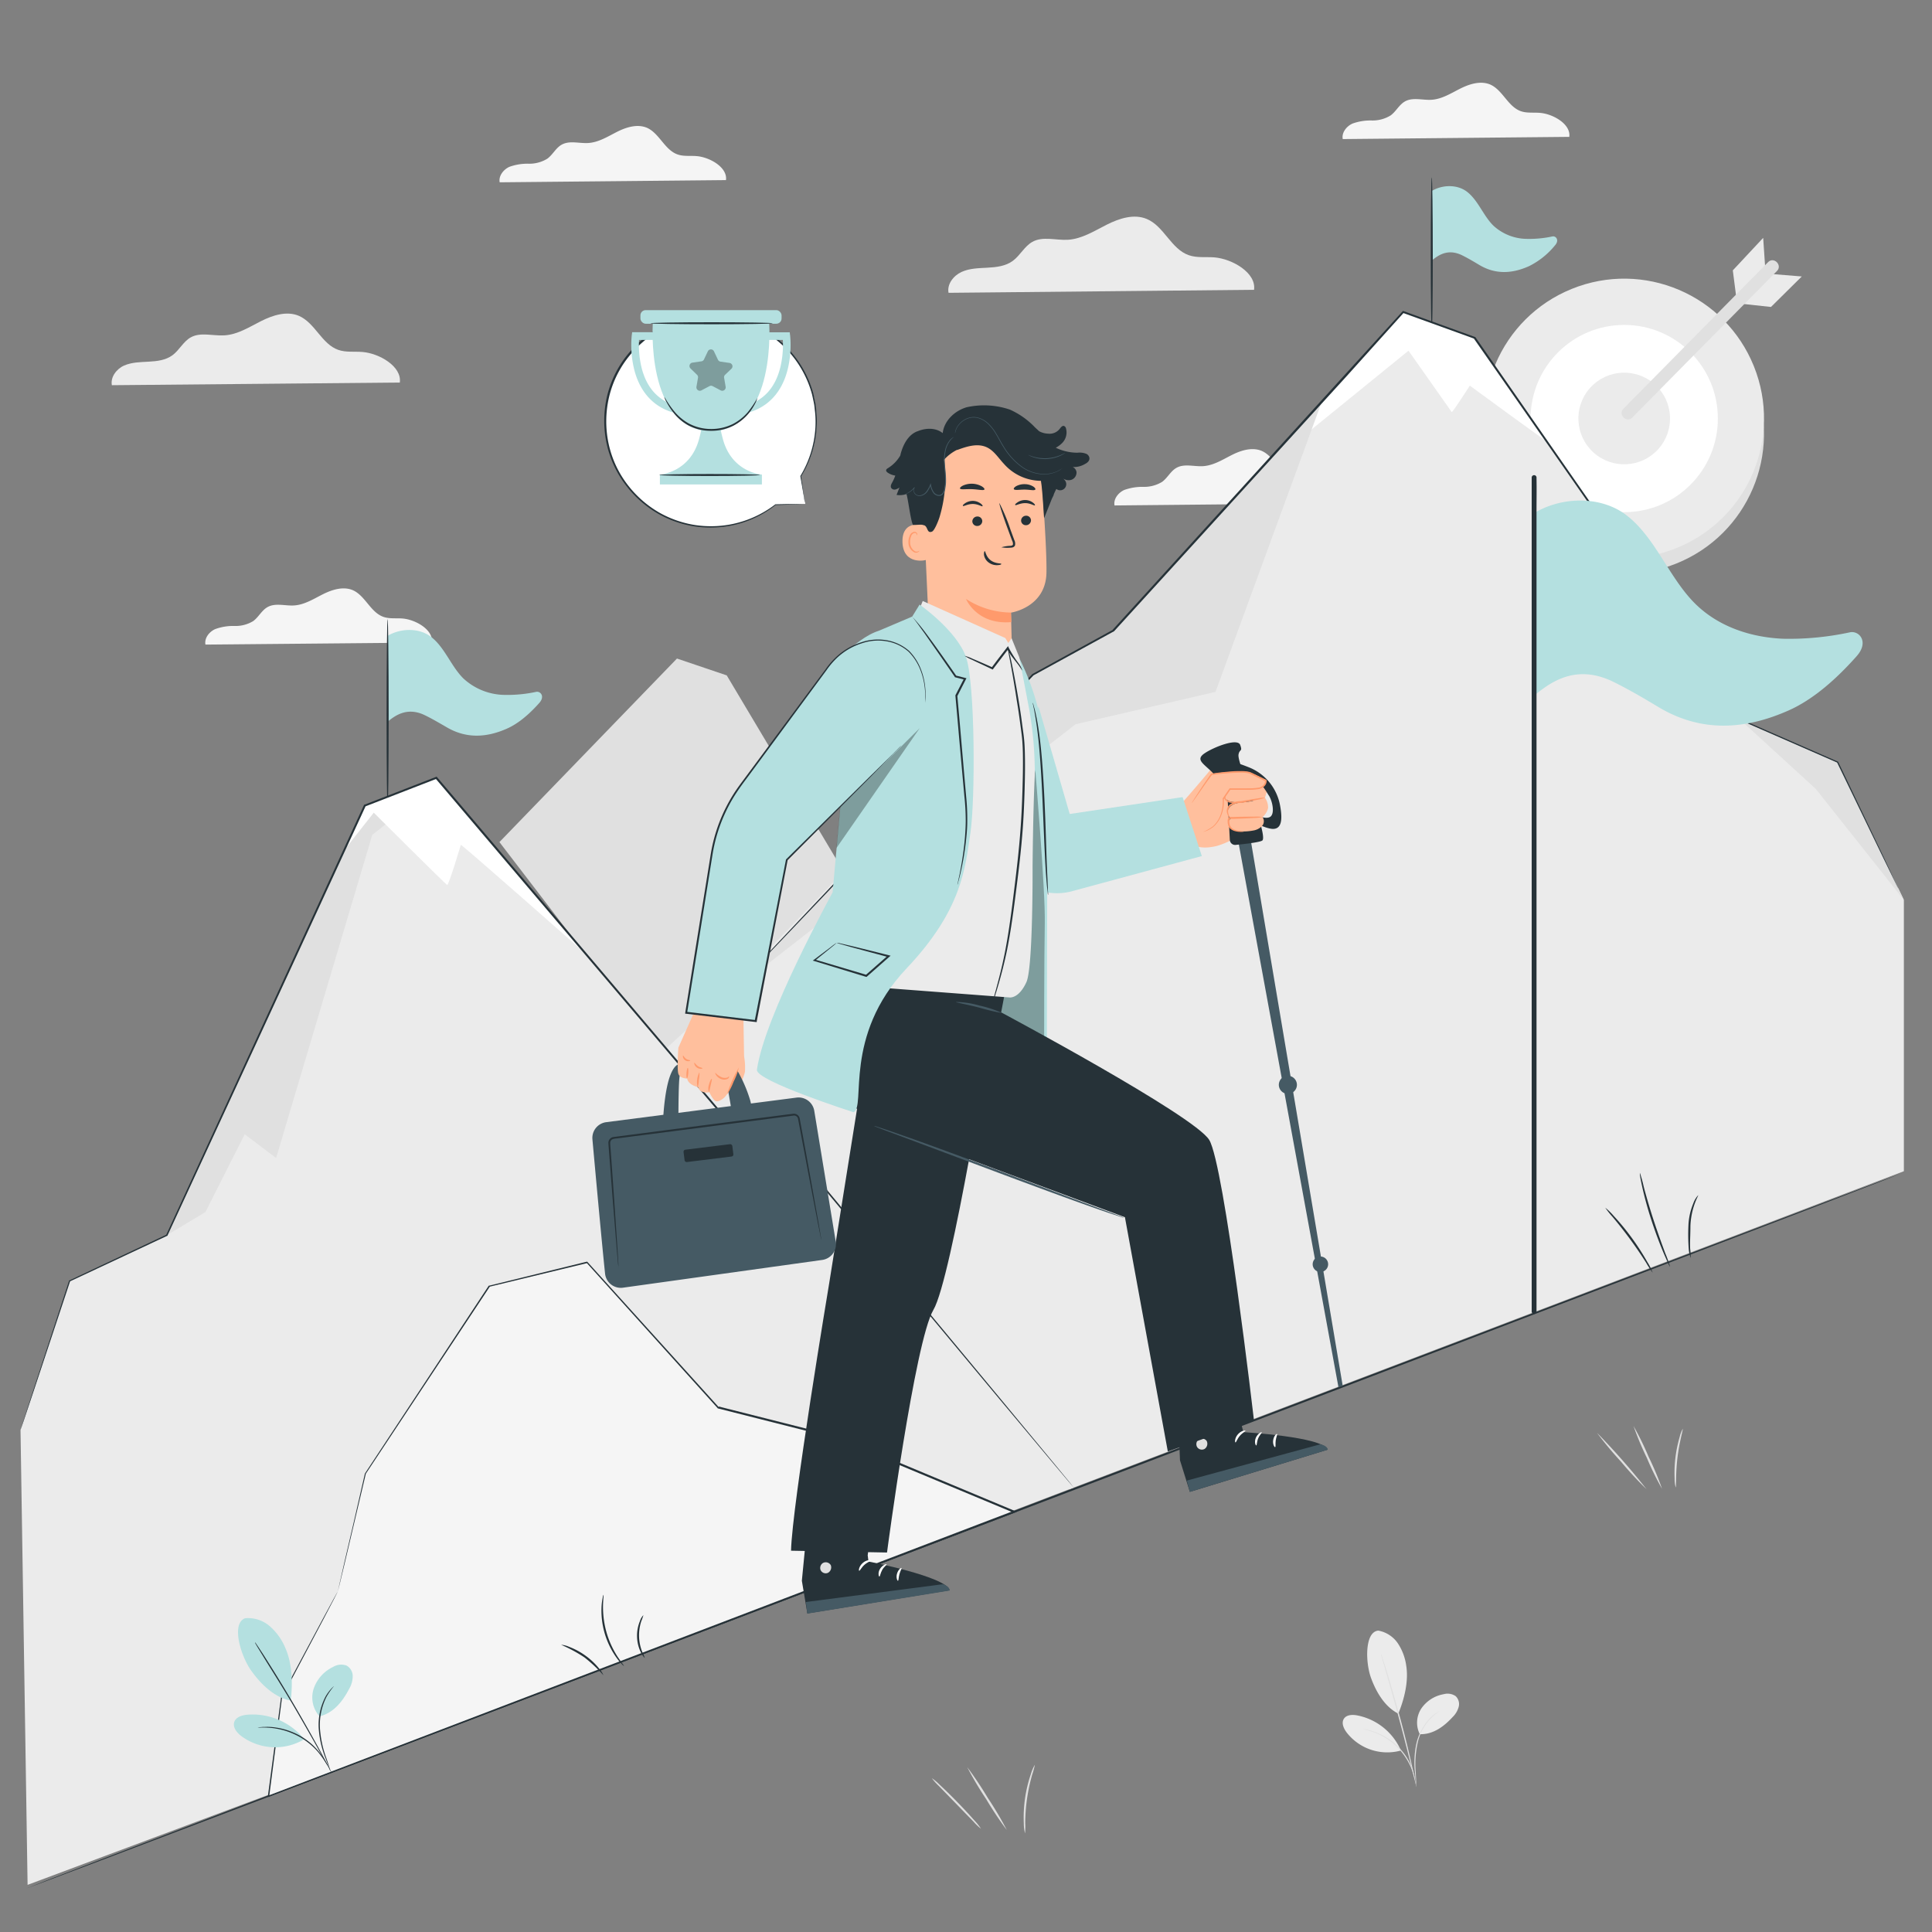 
<svg xmlns="http://www.w3.org/2000/svg" viewBox="0 0 500 500"><rect x="0" y="0" width="500" height="500" fill="#808080" stroke="none"/><g id="freepik--background-complete--inject-19"><path d="M356.7,422a7.8,7.8,0,0,1,5.1,3.35,13.85,13.85,0,0,1,2.15,5.85c.61,4-.53,8.53-2.06,12.28-4.05-2-6.16-6.74-7.07-9.23-1.45-3.94-1.68-11.93,1.88-12.25" style="fill:#ebebeb"></path><path d="M367.44,448.81a6.67,6.67,0,0,1,.41-6.67,8.85,8.85,0,0,1,5.76-3.68,3.72,3.72,0,0,1,3.1.49,2.82,2.82,0,0,1,.8,2.77,5.73,5.73,0,0,1-1.51,2.59c-2.35,2.55-5.09,4.59-8.56,4.5" style="fill:#ebebeb"></path><path d="M366.49,461.87a4.16,4.16,0,0,1-.1-.83c-.05-.59-.12-1.35-.2-2.27a23.64,23.64,0,0,1,.36-7.5,14.23,14.23,0,0,1,3.51-6.6,9.53,9.53,0,0,1,1.78-1.44,5.16,5.16,0,0,1,.54-.31c.12-.06.19-.09.2-.08a13.19,13.19,0,0,0-5.75,8.5,25.28,25.28,0,0,0-.43,7.42c.05,1,.09,1.73.1,2.27A5,5,0,0,1,366.49,461.87Z" style="fill:#e0e0e0"></path><path d="M357.41,428a1.61,1.61,0,0,1,.13.34l.34,1c.28.86.67,2.1,1.15,3.65.94,3.08,2.19,7.36,3.47,12.12s2.32,9.1,3,12.25c.36,1.57.64,2.85.83,3.73.08.42.15.76.2,1a1.89,1.89,0,0,1,.05.36,2.93,2.93,0,0,1-.11-.35c-.06-.26-.15-.59-.25-1-.23-.91-.54-2.17-.92-3.71-.77-3.13-1.85-7.45-3.13-12.21s-2.49-9-3.38-12.14l-1.06-3.68c-.12-.41-.21-.74-.28-1A1.9,1.9,0,0,1,357.41,428Z" style="fill:#e0e0e0"></path><path d="M362.42,452.72a15.58,15.58,0,0,0-11.2-8.78c-1.23-.23-2.75-.18-3.43.88s-.08,2.46.67,3.48a13.3,13.3,0,0,0,14,4.76" style="fill:#ebebeb"></path><path d="M352.76,447.48a3.7,3.7,0,0,1,.77.12,7.21,7.21,0,0,1,.9.2c.34.1.75.19,1.17.35s.9.32,1.38.55a14.55,14.55,0,0,1,1.51.78,17,17,0,0,1,3.12,2.34,16.44,16.44,0,0,1,2.46,3,13.93,13.93,0,0,1,.82,1.49,11.53,11.53,0,0,1,.58,1.36,11.2,11.2,0,0,1,.38,1.17,5.84,5.84,0,0,1,.21.89,3.65,3.65,0,0,1,.12.78c-.06,0-.24-1.1-.9-2.76a11,11,0,0,0-.61-1.33,13.76,13.76,0,0,0-.83-1.46,17.46,17.46,0,0,0-2.43-3,18.8,18.8,0,0,0-3.05-2.32c-.52-.29-1-.57-1.49-.79s-.93-.4-1.34-.57C353.85,447.72,352.74,447.54,352.76,447.48Z" style="fill:#e0e0e0"></path><path d="M426.11,385.39a91.35,91.35,0,0,1-6.6-7.12,94.08,94.08,0,0,1-6.21-7.46,182.13,182.13,0,0,1,12.81,14.58Z" style="fill:#e0e0e0"></path><path d="M430.14,385.31a74.19,74.19,0,0,1-3.93-8,76.51,76.51,0,0,1-3.45-8.25,76.16,76.16,0,0,1,3.92,8A77.35,77.35,0,0,1,430.14,385.31Z" style="fill:#e0e0e0"></path><path d="M435.49,369.8c.16,0-.88,3.32-1.37,7.51s-.29,7.61-.45,7.62a7.83,7.83,0,0,1-.28-2.24,32.59,32.59,0,0,1,.21-5.45,33.33,33.33,0,0,1,1.09-5.33A8,8,0,0,1,435.49,369.8Z" style="fill:#e0e0e0"></path><path d="M253.88,473.28a13.76,13.76,0,0,1-1.94-1.85c-1.28-1.31-2.81-2.88-4.49-4.62l-4.5-4.62a15.41,15.41,0,0,1-1.79-2,13,13,0,0,1,2.05,1.73c1.21,1.12,2.85,2.71,4.61,4.52s3.3,3.49,4.39,4.73A13.81,13.81,0,0,1,253.88,473.28Z" style="fill:#e0e0e0"></path><path d="M260.56,473.61a91.51,91.51,0,0,1-5.34-8,89.38,89.38,0,0,1-4.91-8.28,91.63,91.63,0,0,1,5.35,8A88.31,88.31,0,0,1,260.56,473.61Z" style="fill:#e0e0e0"></path><path d="M267.83,456.71a19.46,19.46,0,0,1-.7,2.56,46.42,46.42,0,0,0-1.8,12.56,18.43,18.43,0,0,1-.05,2.65,10.56,10.56,0,0,1-.32-2.65,34.66,34.66,0,0,1,1.82-12.67A10.09,10.09,0,0,1,267.83,456.71Z" style="fill:#e0e0e0"></path><circle cx="420.35" cy="112.31" r="36.17" transform="translate(-11.48 165.54) rotate(-21.99)" style="fill:#e0e0e0"></circle><circle cx="420.35" cy="108.32" r="36.17" transform="translate(-9.98 165.25) rotate(-21.99)" style="fill:#ebebeb"></circle><circle cx="420.35" cy="108.32" r="24.23" style="fill:#fff"></circle><circle cx="420.35" cy="108.32" r="11.86" transform="translate(59.08 348.96) rotate(-48.12)" style="fill:#ebebeb"></circle><polygon points="449.44 77.69 448.45 69.97 456.31 61.56 456.87 69.89 449.44 77.69" style="fill:#ebebeb"></polygon><polygon points="466.3 71.55 458.33 70.9 450.34 78.58 458.33 79.44 466.3 71.55" style="fill:#ebebeb"></polygon><path d="M457.59,67.83,444.91,80.68l-20.13,20.4c-1.55,1.56-3.09,3.13-4.63,4.69s.82,3.78,2.29,2.29L435.13,95.2l20.13-20.39q2.31-2.36,4.63-4.69c1.46-1.49-.83-3.78-2.3-2.29Z" style="fill:#e0e0e0"></path><path d="M324.55,75c.6-4.39-5.6-8-10.26-8.39-2.23-.17-4.54.17-6.64-.57-4.57-1.59-6.39-7.48-10.84-9.36-3.33-1.41-7.16-.16-10.39,1.47s-6.42,3.67-10,3.9c-3.14.2-6.55-1-9.29.57-2,1.14-3.12,3.49-5,4.88s-4.25,1.65-6.54,1.78-4.65.14-6.74,1.1-3.8,3.15-3.37,5.4Z" style="fill:#ebebeb"></path><path d="M103.47,99c.57-4.15-5.27-7.55-9.67-7.91-2.09-.17-4.27.15-6.25-.54-4.3-1.5-6-7-10.22-8.82-3.13-1.32-6.74-.15-9.78,1.38s-6,3.46-9.45,3.68c-3,.19-6.16-.91-8.75.53-1.92,1.08-2.93,3.3-4.71,4.61s-4,1.55-6.16,1.67-4.38.14-6.35,1-3.58,3-3.18,5.09Z" style="fill:#ebebeb"></path><path d="M187.88,46.61c.45-3.26-4.15-5.93-7.6-6.21-1.65-.14-3.36.12-4.92-.43-3.38-1.18-4.73-5.54-8-6.93-2.46-1-5.3-.12-7.69,1.09s-4.75,2.71-7.42,2.88c-2.33.15-4.85-.71-6.88.43-1.52.84-2.31,2.59-3.71,3.62a8.84,8.84,0,0,1-4.84,1.31,13.72,13.72,0,0,0-5,.81c-1.54.71-2.82,2.34-2.5,4Z" style="fill:#f5f5f5"></path><path d="M111.76,166.28c.45-3.25-4.15-5.93-7.6-6.21-1.65-.13-3.36.12-4.92-.42-3.38-1.18-4.73-5.55-8-6.94-2.46-1-5.3-.11-7.69,1.09s-4.76,2.72-7.43,2.89c-2.32.15-4.84-.72-6.87.42-1.52.84-2.31,2.59-3.71,3.62A8.76,8.76,0,0,1,60.67,162a13.52,13.52,0,0,0-5,.82c-1.54.7-2.82,2.34-2.5,4Z" style="fill:#f5f5f5"></path><path d="M406.13,35.42c.45-3.26-4.15-5.94-7.6-6.21-1.65-.14-3.36.11-4.92-.43-3.38-1.18-4.73-5.54-8-6.93-2.46-1-5.3-.12-7.69,1.08s-4.75,2.72-7.42,2.89c-2.33.15-4.85-.71-6.88.42-1.52.85-2.31,2.59-3.71,3.62A8.85,8.85,0,0,1,355,31.18a13.72,13.72,0,0,0-5,.81c-1.54.71-2.82,2.34-2.5,4Z" style="fill:#f5f5f5"></path><path d="M347,130.24c.45-3.26-4.15-5.93-7.6-6.21-1.65-.13-3.36.12-4.92-.43-3.38-1.17-4.73-5.54-8-6.93-2.47-1-5.31-.12-7.7,1.09s-4.75,2.71-7.42,2.88c-2.33.15-4.85-.71-6.88.43-1.51.84-2.31,2.59-3.7,3.62a8.89,8.89,0,0,1-4.84,1.31,13.78,13.78,0,0,0-5,.81c-1.54.71-2.82,2.34-2.5,4Z" style="fill:#f5f5f5"></path><polygon points="129.25 217.93 175.2 170.43 188.08 174.79 233.13 250.39 259.78 264.02 282.58 330.31 212.6 326.69 129.25 217.93" style="fill:#e0e0e0"></polygon></g><g id="freepik--Floor--inject-19"><path d="M491.89,303.76c.05.13-108.49,41.65-242.4,92.71S6.93,488.84,6.87,488.7,115.34,447.06,249.3,396,491.84,303.62,491.89,303.76Z" style="fill:#263238"></path></g><g id="freepik--Moutains--inject-19"><path d="M401.76,61.19a28.16,28.16,0,0,1-6.59.63,12.94,12.94,0,0,1-8.71-3.45c-2.58-2.56-3.91-6.48-6.74-8.7-2.53-2-6.45-1.9-9.18-.25v18c1.38-1.08,3.94-3.27,7.85-1.35,1.54.76,2.93,1.59,4.42,2.48,4.18,2.51,8.48,2.31,12.88.34a20.23,20.23,0,0,0,6.7-5.34C403.67,62.15,402.66,61,401.76,61.19Z" style="fill:#B4E0E0"></path><path d="M370.54,45.87c.14,0,.26,9,.26,20.05s-.12,20-.26,20-.26-9-.26-20S370.39,45.87,370.54,45.87Z" style="fill:#263238"></path><polygon points="475.65 197.4 450.49 186.39 381.67 87.53 363.2 80.85 288.16 163.2 267.32 174.6 189.03 256.04 168.82 274.65 276.79 385.39 492.72 303.11 492.72 232.91 475.65 197.4" style="fill:#ebebeb"></polygon><path d="M381.67,87.53,363.2,80.85l-38.55,42.3,39.87-32.39,11.19,15.89c.4-.13,4.68-6.85,4.68-6.85s20,14.68,19.76,14.28S381.67,87.53,381.67,87.53Z" style="fill:#fff"></path><polygon points="189.38 256.7 278.36 187.43 314.57 179.06 342.06 104.04 288.16 163.2 267.32 174.6 189.38 256.7" style="fill:#e0e0e0"></polygon><polygon points="450.49 186.39 469.93 204.17 492.72 232.91 475.65 197.4 450.49 186.39" style="fill:#e0e0e0"></polygon><path d="M189.38,256.7l.35-.39,1.06-1.14,4.16-4.43L210.76,234l56.4-59.55,0,0,0,0L288,163l-.06,0,60.08-66q7.56-8.31,14.95-16.41l.11-.13.17.06,18.47,6.69.07,0,.05.06,68.76,98.91-.08-.06,25.14,11,.05,0,0,.05,11.61,24.28c1.32,2.8,2.34,4.95,3,6.41.33.72.59,1.27.77,1.64l.25.57s-.11-.18-.29-.55l-.8-1.63-3.11-6.38-11.72-24.22.07.07-25.17-11-.05,0,0,0c-18-25.89-42-60.19-68.88-98.81l.12.09-18.47-6.68.28-.07L348.44,97.43l-60.11,65.93,0,0,0,0L267.43,174.8l.06-.05L211,234.17l-15.9,16.66-4.21,4.38-1.08,1.12Z" style="fill:#263238"></path><path d="M138.77,179.05a35.37,35.37,0,0,1-8.13.79,16,16,0,0,1-10.72-4.26c-3.18-3.15-4.81-8-8.3-10.71-3.12-2.46-7.94-2.33-11.31-.31v22.21c1.71-1.34,4.86-4,9.67-1.66,1.9.93,3.62,1.95,5.45,3,5.14,3.09,10.44,2.84,15.85.42,2-.9,4.81-2.7,8.26-6.58C141.11,180.23,139.88,178.84,138.77,179.05Z" style="fill:#B4E0E0"></path><path d="M100.31,160.19c.15,0,.27,11.05.27,24.69s-.12,24.68-.27,24.68-.26-11.05-.26-24.68S100.17,160.19,100.31,160.19Z" style="fill:#263238"></path><polygon points="208.77 301.92 187.94 289.68 112.89 201.3 94.42 208.47 43.17 319.68 18.02 331.49 5.31 370.05 7.14 487.8 77.55 461.48 277.91 384.96 208.77 301.92" style="fill:#ebebeb"></polygon><polygon points="43.17 319.68 53.17 313.67 63.33 293.55 71.46 299.69 96.35 216.05 113.82 202.26 112.89 201.3 94.42 208.47 43.17 319.68" style="fill:#e0e0e0"></polygon><path d="M94.42,208.47l18.47-7.17,38.55,45.4s-31.77-28.06-32.18-28.06c0,0-3.13,10.52-3.53,10.38s-19-18.7-19-18.7l-7.55,9.57Z" style="fill:#fff"></path><path d="M277.91,385s-.45-.5-1.29-1.49l-3.71-4.41c-3.25-3.87-8-9.55-14.06-16.79L208.6,302.06l.06.05-20.84-12.22,0,0,0,0c-18.94-22.28-40.34-47.48-62.92-74.06L112.7,201.46l.29.08-18.48,7.17.14-.14C74.74,251.73,57,290.26,43.34,319.76l0,.06-.06,0L18.08,331.63l.08-.09-9.43,28.4c-1.1,3.28-1.95,5.81-2.52,7.53l-.66,1.93c-.15.44-.24.65-.24.65s.06-.22.2-.66.35-1.09.62-1.95l2.45-7.55c2.16-6.61,5.31-16.25,9.3-28.44l0-.06.05,0,25.14-11.85-.08.09L94.19,208.36l0-.09.1,0,18.47-7.18L113,201l.12.14,12.15,14.3,62.87,74.1-.06,0,20.83,12.25,0,0,0,0,50.11,60.33L273,379l3.66,4.44Z" style="fill:#263238"></path></g><g id="freepik--Rock--inject-19"><polygon points="87.44 411.87 94.57 381.32 126.63 332.82 151.97 326.62 185.92 364.24 216.15 371.88 262.47 391.21 69.53 464.81 72.9 439.2 87.44 411.87" style="fill:#f5f5f5"></polygon><path d="M87.44,411.86s-.31.62-.93,1.82L83.73,419,73,439.26v0c-.94,7.27-2.06,15.89-3.33,25.61l-.22-.17,185.58-70.9,7.32-2.79v.48l-46.32-19.33h0l-30.22-7.66h-.07l0-.06-33.93-37.63.21.06L126.68,333l.12-.08L94.68,381.39v0l-5.36,22.71c-.62,2.56-1.08,4.51-1.4,5.83s-.49,2-.49,2,.13-.67.43-2,.75-3.28,1.33-5.86c1.2-5.16,3-12.8,5.25-22.72v0l32-48.54,0-.06.08,0,25.33-6.22.12,0,.09.09,34,37.6L186,364l30.23,7.64h0L262.57,391l.6.25-.61.24-7.33,2.79L69.59,465l-.26.1,0-.27c1.29-9.72,2.44-18.34,3.41-25.6v-.05l10.82-20.23c1.25-2.3,2.2-4.06,2.84-5.26S87.44,411.86,87.44,411.86Z" style="fill:#263238"></path></g><g id="freepik--Plants--inject-19"><path d="M415.44,312.55a16.13,16.13,0,0,1,2.2,2.14,63.21,63.21,0,0,1,4.7,5.72,65.29,65.29,0,0,1,4,6.21,14.37,14.37,0,0,1,1.37,2.75,22.75,22.75,0,0,1-1.68-2.56c-1-1.59-2.45-3.77-4.15-6.09s-3.34-4.35-4.55-5.79A22.28,22.28,0,0,1,415.44,312.55Z" style="fill:#263238"></path><path d="M424.4,303.52a35.28,35.28,0,0,1,1,3.61c.59,2.24,1.46,5.31,2.56,8.67s2.2,6.36,3,8.52a32.27,32.27,0,0,1,1.27,3.54,3.4,3.4,0,0,1-.49-.89c-.28-.58-.66-1.44-1.12-2.51-.91-2.14-2.07-5.13-3.18-8.5s-1.92-6.48-2.42-8.74c-.25-1.14-.44-2.06-.54-2.7A3.57,3.57,0,0,1,424.4,303.52Z" style="fill:#263238"></path><path d="M439.5,309.31c.07,0-.42.84-.93,2.25a19.34,19.34,0,0,0-1.09,5.7c0,2.29-.16,4.4-.07,5.88a20.1,20.1,0,0,1,.15,2.44,8.19,8.19,0,0,1-.52-2.41,50.37,50.37,0,0,1-.08-5.93,16.66,16.66,0,0,1,1.27-5.82A6,6,0,0,1,439.5,309.31Z" style="fill:#263238"></path><path d="M156.17,433.56a38.08,38.08,0,0,0-4.95-4.65,38.67,38.67,0,0,0-6-3.24,5.81,5.81,0,0,1,2,.5,18.2,18.2,0,0,1,4.31,2.32,17.94,17.94,0,0,1,3.55,3.36A6,6,0,0,1,156.17,433.56Z" style="fill:#263238"></path><path d="M156.18,412.74c.09,0-.09,1.11-.12,2.89a24.22,24.22,0,0,0,.91,6.85,23.68,23.68,0,0,0,2.87,6.29c1,1.49,1.7,2.33,1.63,2.39a2.76,2.76,0,0,1-.58-.53,14.37,14.37,0,0,1-1.36-1.65,21,21,0,0,1-3.84-13.37,16,16,0,0,1,.28-2.12A2.32,2.32,0,0,1,156.18,412.74Z" style="fill:#263238"></path><path d="M166.51,418a13.29,13.29,0,0,1-.56,1.6,11.84,11.84,0,0,0-.56,4,11.59,11.59,0,0,0,.82,3.91,11.06,11.06,0,0,1,.66,1.56c-.05,0-.51-.45-1-1.41a9.74,9.74,0,0,1-1-4,9.84,9.84,0,0,1,.74-4.11A3.75,3.75,0,0,1,166.51,418Z" style="fill:#263238"></path><path d="M63.42,418.8a8.6,8.6,0,0,1,6.41,2.07,15.17,15.17,0,0,1,4,5.59c1.83,4.07,1.94,9.21,1.41,13.65-4.88-.91-8.52-5.36-10.22-7.74-2.69-3.76-5.27-12.19-1.59-13.57" style="fill:#B4E0E0"></path><path d="M82.7,444.2A7.32,7.32,0,0,1,81.19,437a9.69,9.69,0,0,1,5-5.59,4.07,4.07,0,0,1,3.43-.39,3.1,3.1,0,0,1,1.66,2.71,6.35,6.35,0,0,1-.84,3.2c-1.75,3.39-4.07,6.36-7.78,7.28" style="fill:#B4E0E0"></path><path d="M85.5,458.35a5.78,5.78,0,0,1-.35-.85l-.86-2.35a25.51,25.51,0,0,1-1.82-8.07,15.74,15.74,0,0,1,1.8-8.05,11.1,11.1,0,0,1,1.47-2c.19-.22.37-.37.48-.48s.18-.16.19-.15a17,17,0,0,0-1.94,2.79,16.31,16.31,0,0,0-1.68,7.93,27.75,27.75,0,0,0,1.71,8c.34,1,.6,1.82.77,2.39A5,5,0,0,1,85.5,458.35Z" style="fill:#263238"></path><path d="M66,425a3,3,0,0,1,.24.32c.16.25.38.56.64.95.55.83,1.33,2,2.29,3.54,1.91,3,4.49,7.18,7.23,11.87s5.14,9,6.82,12.12c.85,1.56,1.52,2.84,2,3.72l.51,1a1.68,1.68,0,0,1,.16.37,1.74,1.74,0,0,1-.21-.33l-.57-1c-.51-.9-1.2-2.15-2.06-3.67-1.73-3.11-4.15-7.38-6.89-12.07S70.79,433,68.93,430l-2.2-3.59c-.24-.4-.43-.73-.59-1A1.55,1.55,0,0,1,66,425Z" style="fill:#263238"></path><path d="M78.51,449.82A17.15,17.15,0,0,0,64,443.77c-1.38.12-3,.61-3.39,1.94s.64,2.64,1.73,3.5a14.68,14.68,0,0,0,16.24,1" style="fill:#B4E0E0"></path><path d="M66.71,447.08a4.09,4.09,0,0,1,.85-.1,7.54,7.54,0,0,1,1-.05,12.72,12.72,0,0,1,1.34,0,14.73,14.73,0,0,1,1.63.18,15.9,15.9,0,0,1,1.84.38,18.72,18.72,0,0,1,4,1.57,18.33,18.33,0,0,1,3.5,2.5,18.74,18.74,0,0,1,2.33,2.62c.31.4.52.8.74,1.13a8.49,8.49,0,0,1,.49.89,4,4,0,0,1,.35.79c-.06,0-.58-1.09-1.77-2.67a15,15,0,0,0-1-1.24,16.12,16.12,0,0,0-1.31-1.3,18.82,18.82,0,0,0-3.45-2.43,19.38,19.38,0,0,0-3.92-1.58c-.63-.16-1.23-.31-1.81-.4a14.23,14.23,0,0,0-1.59-.21C67.94,447,66.71,447.15,66.71,447.08Z" style="fill:#263238"></path></g><g id="freepik--Flag--inject-19"><path d="M478.82,163.63a74.71,74.71,0,0,1-17.28,1.68c-8.24-.34-16.66-3-22.8-9.05-6.77-6.7-10.25-17-17.66-22.8-6.64-5.22-16.9-5-24.05-.66V180c3.62-2.83,10.33-8.56,20.55-3.52,4.05,2,7.7,4.15,11.6,6.49,10.93,6.57,22.2,6,33.72.89,4.3-1.91,10.22-5.73,17.56-14C483.8,166.15,481.18,163.18,478.82,163.63Z" style="fill:#B4E0E0"></path><path d="M397.65,339.5V132.23c0-2.78.06-5.57,0-8.36v-.35a.63.63,0,0,0-1.25,0V330.14c0,2.95,0,5.91,0,8.86v.5a.63.63,0,0,0,1.25,0Z" style="fill:#263238"></path></g><g id="freepik--speech-bubble--inject-19"><path d="M208.42,130.42l-1.13-7.09a27.39,27.39,0,1,0-6.55,7.3h0Z" style="fill:#fff"></path><path d="M208.42,130.42l-.48,0-1.46.07-5.75.23a.1.1,0,0,1-.11-.1.14.14,0,0,1,0-.07h0l.15.14a27.1,27.1,0,0,1-12.06,5.42,28.2,28.2,0,0,1-8.74.15,27.61,27.61,0,0,1-9.41-3.18,28.23,28.23,0,0,1-8.32-7.16,27.13,27.13,0,0,1-5.15-10.7,28.21,28.21,0,0,1,0-12.63,27,27,0,0,1,6.1-11.74,28.34,28.34,0,0,1,5.07-4.55c.95-.6,1.9-1.21,2.88-1.73l1.51-.71.75-.35.78-.28a28.08,28.08,0,0,1,12.65-1.61,27,27,0,0,1,11.34,3.89,28.11,28.11,0,0,1,8.12,7.52,27.68,27.68,0,0,1,4.25,9c.16.77.32,1.53.47,2.28s.18,1.49.27,2.22a25.16,25.16,0,0,1,.06,4.24,27.24,27.24,0,0,1-4,12.54l0-.07c.34,2.29.6,4.07.78,5.3.08.58.15,1,.19,1.36s.06.45.06.45,0-.17-.1-.48-.14-.79-.24-1.38c-.21-1.21-.51-3-.9-5.22a.19.19,0,0,1,0-.07,27.29,27.29,0,0,0,3.89-12.45,24.68,24.68,0,0,0-.09-4.19c-.09-.71-.13-1.45-.28-2.19s-.31-1.48-.48-2.24A27.12,27.12,0,0,0,198,85.93a26.36,26.36,0,0,0-11.14-3.79,27.48,27.48,0,0,0-12.42,1.59l-.76.27-.74.35-1.48.7c-1,.51-1.89,1.11-2.83,1.7a28.34,28.34,0,0,0-5,4.46,26.56,26.56,0,0,0-6,11.52,27.73,27.73,0,0,0-.06,12.39,26.61,26.61,0,0,0,5,10.53,27.78,27.78,0,0,0,8.16,7.07,27.44,27.44,0,0,0,9.26,3.18,27.88,27.88,0,0,0,8.63-.1,27.39,27.39,0,0,0,12-5.25.11.11,0,0,1,.15,0,.1.1,0,0,1,0,.13v0l-.08-.17,5.68-.11,1.49,0Z" style="fill:#263238"></path><path d="M199,83H169c-.1.26-2.1,28.14,15,28.67C201.12,111.13,199.12,83.25,199,83Z" style="fill:#B4E0E0"></path><rect x="165.74" y="80.26" width="36.53" height="3.52" rx="1.36" style="fill:#B4E0E0"></rect><path d="M174.63,106.87c-5.41-1.42-9.06-5.36-10.54-11.41a26.55,26.55,0,0,1-.6-8.62l.11-.86h7.69v2h-5.91a25.25,25.25,0,0,0,.64,7.1c1.32,5.34,4.39,8.68,9.11,9.92Z" style="fill:#B4E0E0"></path><path d="M193.34,106.87l-.5-1.9c4.75-1.24,7.82-4.6,9.13-10a25.21,25.21,0,0,0,.63-7h-5.91V86h7.69l.11.86a26.39,26.39,0,0,1-.61,8.62C202.41,101.51,198.76,105.45,193.34,106.87Z" style="fill:#B4E0E0"></path><path d="M187,113.31a29.17,29.17,0,0,1-1-6h-4a29.17,29.17,0,0,1-1,6c-2.23,9-10.22,9.51-10.22,9.51v2.55h26.4v-2.55S189.23,122.33,187,113.31Z" style="fill:#B4E0E0"></path><path d="M200,83.66c0,.14-7.1.26-15.84.26s-15.84-.12-15.84-.26,7.09-.26,15.84-.26S200,83.52,200,83.66Z" style="fill:#263238"></path><path d="M196,103a5.82,5.82,0,0,1-.43,1.15,14.62,14.62,0,0,1-1.81,2.83,12.81,12.81,0,0,1-3.89,3.14,12.58,12.58,0,0,1-5.95,1.37A12.26,12.26,0,0,1,178,110a12.73,12.73,0,0,1-3.76-3.28,17.63,17.63,0,0,1-1.82-2.82,4.75,4.75,0,0,1-.49-1.12c.09-.06.82,1.55,2.59,3.71a13.31,13.31,0,0,0,3.71,3.09,12.11,12.11,0,0,0,5.69,1.44,12.49,12.49,0,0,0,5.73-1.28,13,13,0,0,0,3.82-3A24.48,24.48,0,0,0,196,103Z" style="fill:#263238"></path><path d="M184.81,91l1,2.11a.88.88,0,0,0,.67.48l2.33.34a.88.88,0,0,1,.49,1.5L187.65,97a.86.86,0,0,0-.25.78l.4,2.32a.89.89,0,0,1-1.29.93l-2.08-1.1a.91.91,0,0,0-.82,0l-2.08,1.1a.89.89,0,0,1-1.29-.93l.4-2.32a.86.86,0,0,0-.25-.78l-1.69-1.65a.88.88,0,0,1,.49-1.5l2.33-.34a.88.88,0,0,0,.67-.48l1-2.11A.88.88,0,0,1,184.81,91Z" style="opacity:0.3"></path><path d="M196.71,122.93c0,.14-5.85.26-13.06.26s-13.06-.12-13.06-.26,5.84-.26,13.06-.26S196.71,122.78,196.71,122.93Z" style="fill:#263238"></path></g><g id="freepik--Character--inject-19"><path d="M321.89,215.25c.32,0,4-.37,4.76-1.41a2.58,2.58,0,0,0,.08-2.4,4.19,4.19,0,0,0,1.45-2.33,4.46,4.46,0,0,0-.81-2.66l.36-1.19a2.43,2.43,0,0,0-.32-2.52,4.49,4.49,0,0,1-1.65-2.16c-.36-1.3-4.42-1.84-6.39-2.23s-4.61-.95-6.63,1.5c-2.71,3.29-7.29,8.48-7.29,8.48l3.86,10.54s1.73,1,5.58.07A19.7,19.7,0,0,0,321.89,215.25Z" style="fill:#ffbf9d"></path><polygon points="319.63 213.19 346.39 359.01 347.49 358.64 322.56 210.73 319.63 213.19" style="fill:#455a64"></polygon><path d="M317.75,207.52s-1.94-5.6-4.17-7.79-4.23-3.16-1.81-4.79,8.51-4,9.19-2.16-.17,1-.43,2.49,2.54,7.95,3.35,10.6,3.88,11,2.77,11.68c-.79.47-4.72.9-6.87,1.11a1.37,1.37,0,0,1-1.5-1.29Z" style="fill:#263238"></path><path d="M331.29,208.51a13.13,13.13,0,0,0-7.88-9.85c-5-2-4.32-1.21-4.32-1.21l-.56,2.11c6.43-.28,9,5.08,9.78,6.22,1,1.43,1.7,4.86.38,5.64s-4.26-.76-4.26-.76l-1.67,1.24s4.62,2.63,6.71,2.62S332,212.33,331.29,208.51Z" style="fill:#263238"></path><path d="M335.64,280.67a2.34,2.34,0,1,1-2.42-2.26A2.35,2.35,0,0,1,335.64,280.67Z" style="fill:#455a64"></path><path d="M343.72,327.19a2,2,0,1,1-2.1-2A2,2,0,0,1,343.72,327.19Z" style="fill:#455a64"></path><path d="M326.29,206.66a17.63,17.63,0,0,1-4.05.93c-.64.07-1.28.1-1.92.23a3.9,3.9,0,0,0-1.76.75,2.24,2.24,0,0,0-.88,1.65,1.57,1.57,0,0,0,1,1.51,1.46,1.46,0,0,0-.72,1.71,2.26,2.26,0,0,0,1.37,1.4,5.55,5.55,0,0,0,2,.33,13.52,13.52,0,0,0,3-.23,4,4,0,0,0,2.28-1.17,1.85,1.85,0,0,0,.08-2.37,2.78,2.78,0,0,0,1-1.76" style="fill:#ffbf9d"></path><path d="M318.05,207.32a1.92,1.92,0,0,1-1.15-1.87c.11-.9,1-1.49,1.85-1.82a19,19,0,0,1,6.39-.91l1.05.63a5,5,0,0,1,.5,1.35,1.62,1.62,0,0,1-.33,1.35,2.47,2.47,0,0,1-1.22.6,18.86,18.86,0,0,1-4.12.91A7.21,7.21,0,0,1,318.05,207.32Z" style="fill:#ffbf9d"></path><path d="M326.73,211.44a11,11,0,0,0-2.19-.09c-1.35,0-3.22,0-5.28.09l-.77,0-.23,0a.56.56,0,0,0-.26.15,1,1,0,0,0-.24.42,3.36,3.36,0,0,0,.08,1.5,1.91,1.91,0,0,0,.78,1.13,3.14,3.14,0,0,0,1.06.47,5.6,5.6,0,0,0,1.62.18c.39,0,.6-.05.59-.08s-.85,0-2.11-.41a2,2,0,0,1-1.52-1.39,2.75,2.75,0,0,1-.06-1.27.38.38,0,0,1,.11-.22c.07-.05,0,0,.2,0l.77,0c2.06-.06,3.92-.15,5.27-.23A10.28,10.28,0,0,0,326.73,211.44Z" style="fill:#ff9a6c"></path><path d="M327.37,206.45a7.69,7.69,0,0,0-1.83.17c-1.12.16-2.68.42-4.4.72H321a5,5,0,0,0-2.51.72,2.15,2.15,0,0,0-1,1.9,2.64,2.64,0,0,0,.49,1.36c.2.27.35.39.37.37s-.07-.18-.21-.46a2.77,2.77,0,0,1-.32-1.27,1.83,1.83,0,0,1,.9-1.55,4.8,4.8,0,0,1,2.29-.61h.22c1.71-.31,3.26-.62,4.37-.86A7.48,7.48,0,0,0,327.37,206.45Z" style="fill:#ff9a6c"></path><path d="M327.41,202.74a14.85,14.85,0,0,0-2.57,1l.07,0c-1.47,0-3.46,0-5.64,0l-1.4,0h-.11l-.06.07a4.39,4.39,0,0,0-.8,1.29,2.16,2.16,0,0,0-.07,1.44,1.58,1.58,0,0,0,.89,1,3.36,3.36,0,0,0,1,.24,6,6,0,0,0,1.49-.06c.34-.06.53-.12.52-.15s-.77.07-2-.09c-.57-.08-1.39-.28-1.59-1a2.58,2.58,0,0,1,.82-2.28l-.16.07,1.41,0c2.18,0,4.16-.06,5.64-.12H325A15.2,15.2,0,0,0,327.41,202.74Z" style="fill:#ff9a6c"></path><path d="M308.49,207.81s4.94-7.39,5.18-7.51,8.15-1.14,10-.34,4,1.94,4,1.94.27,2-2.88,2.18-6.42.07-6.42.07l-1.72,2.52s.7,6.74-5.27,8.64" style="fill:#ffbf9d"></path><path d="M311.35,215.31a7.05,7.05,0,0,0,.75-.24,4.52,4.52,0,0,0,.86-.4A6.92,6.92,0,0,0,314,214a7.35,7.35,0,0,0,2-2.82,10.19,10.19,0,0,0,.72-4.48l0,.12,1.74-2.51-.16.09c1.52,0,3.13,0,4.82,0a18.15,18.15,0,0,0,2.6-.18,3.24,3.24,0,0,0,1.28-.56,2,2,0,0,0,.78-1.23,1.73,1.73,0,0,0,0-.51v-.11l-.11,0-2.19-1.06-1.07-.52a7.29,7.29,0,0,0-1.09-.47,9.72,9.72,0,0,0-2.31-.2c-.75,0-1.47,0-2.18.07-1.42.1-2.75.24-4,.4l-.93.14-.23,0-.14,0-.13.12c-.11.14-.19.24-.28.37l-.95,1.38c-1.2,1.76-2.14,3.21-2.79,4.21l-.73,1.16a2.42,2.42,0,0,0-.23.42,2.39,2.39,0,0,0,.3-.37l.8-1.12,2.89-4.13,1-1.36.26-.33v0h0s0,0,0-.08c.05.1.05.07.05.07h.06l.21,0,.91-.13c1.24-.15,2.58-.27,4-.35.71,0,1.43-.07,2.16-.07a9.92,9.92,0,0,1,2.19.2,7.71,7.71,0,0,1,1,.46l1.06.52,2.17,1.05-.11-.16a1.25,1.25,0,0,1,0,.37,2,2,0,0,1-1.74,1.45,17.38,17.38,0,0,1-2.52.18c-1.67,0-3.28,0-4.79,0h-.11l-.06.08c-.59.88-1.17,1.72-1.71,2.53l0,.05v.07a10.09,10.09,0,0,1-.64,4.33,7.3,7.3,0,0,1-1.9,2.77A12.44,12.44,0,0,1,311.35,215.31Z" style="fill:#ff9a6c"></path><path d="M306.06,206.29l-29.22,4.37-8.07-27.83L259,224.47l6,4.08a15.24,15.24,0,0,0,12.8,2l33.23-9Z" style="fill:#B4E0E0"></path><path d="M258,166.9l2.8.13,1.58.65a64.92,64.92,0,0,1,8.22,28.66l.47,10.78-.16,67.9-23-3.18L245,252.12Z" style="fill:#B4E0E0"></path><path d="M270.22,270.18s0-22.63.17-31.22-2.46-39.68-2.46-39.68-9.67,63.33-9.33,63.43S270.22,270.18,270.22,270.18Z" style="opacity:0.3"></path><path d="M267.27,181.86a2.56,2.56,0,0,1,.17.48c.1.38.23.84.38,1.4.3,1.24.67,3,1,5.28.68,4.48,1.14,10.73,1.47,17.63s.47,13.14.65,17.66c.1,2.2.18,4,.24,5.35,0,.58.05,1.06.07,1.45a2.45,2.45,0,0,1,0,.51,1.76,1.76,0,0,1-.1-.5c0-.39-.1-.87-.16-1.45-.13-1.26-.27-3.08-.41-5.34-.27-4.52-.49-10.77-.8-17.66s-.73-13.12-1.31-17.6c-.28-2.24-.59-4-.82-5.28l-.3-1.43A1.57,1.57,0,0,1,267.27,181.86Z" style="fill:#263238"></path><path d="M226.16,390l-1.6,12.51.2,1.61s20.2,3.95,21,7.43l-36.82,6-1.42-8.45,2-20.61Z" style="fill:#263238"></path><path d="M213.12,404.42a1.52,1.52,0,0,0-.76,1.88,1.45,1.45,0,0,0,1.86.77,1.6,1.6,0,0,0,.79-2,1.5,1.5,0,0,0-2-.58" style="fill:#e0e0e0"></path><path d="M208.93,417.6l-.38-3L244,410s1.76.45,1.76,1.63Z" style="fill:#455a64"></path><path d="M225.33,403.87c0,.18-.86.41-1.65,1.13s-1.14,1.56-1.32,1.51-.08-1.12.9-2S225.34,403.7,225.33,403.87Z" style="fill:#fff"></path><path d="M229.45,404.84c.07.17-.66.6-1.14,1.46s-.54,1.69-.72,1.71-.46-1,.17-2S229.42,404.67,229.45,404.84Z" style="fill:#fff"></path><path d="M232.4,409.1c-.16.07-.56-.79-.25-1.85s1.07-1.59,1.17-1.45-.33.75-.56,1.62S232.57,409.06,232.4,409.1Z" style="fill:#fff"></path><path d="M321.28,356.46l.1,12.61.42,1.57s20.55,1.19,21.8,4.53l-35.67,10.92-2.55-8.17-.82-20.69Z" style="fill:#263238"></path><path d="M310.3,372.47a1.53,1.53,0,0,0-.5,2,1.46,1.46,0,0,0,1.95.51,1.61,1.61,0,0,0,.52-2.09,1.52,1.52,0,0,0-2.09-.3" style="fill:#e0e0e0"></path><path d="M307.93,386.09l-.78-2.92,34.49-9.37s1.8.2,2,1.37Z" style="fill:#455a64"></path><path d="M322.33,370.28c0,.18-.8.52-1.49,1.34s-.92,1.7-1.1,1.68-.23-1.11.62-2.09S322.31,370.11,322.33,370.28Z" style="fill:#fff"></path><path d="M326.54,370.68c.09.16-.57.69-.94,1.6s-.3,1.75-.47,1.8-.59-.91-.11-2S326.49,370.52,326.54,370.68Z" style="fill:#fff"></path><path d="M330,374.51c-.15.08-.66-.71-.5-1.8s.85-1.72,1-1.6-.23.79-.35,1.69S330.2,374.44,330,374.51Z" style="fill:#fff"></path><path d="M240.6,166.91l-1.72-37.6c-.74-9.34,4.09-17.55,13.45-18h.86a16.75,16.75,0,0,1,16.58,15.53c.59,8.1,1.14,17.05,1.05,21.4-.18,9-9.18,10.31-9.18,10.31s.13,5.47.22,8.1l2.32,6.09-7.45-1.55Z" style="fill:#ffbf9d"></path><path d="M261.64,158.53A21.71,21.71,0,0,1,250,155s2.77,6.78,11.74,6Z" style="fill:#ff9a6c"></path><path d="M266.82,134.64a1.28,1.28,0,0,1-1.25,1.28,1.22,1.22,0,0,1-1.31-1.16,1.28,1.28,0,0,1,1.25-1.29A1.23,1.23,0,0,1,266.82,134.64Z" style="fill:#263238"></path><path d="M267.83,130.78c-.16.16-1.13-.57-2.51-.57s-2.4.67-2.55.5.09-.37.54-.69a3.48,3.48,0,0,1,2-.61,3.33,3.33,0,0,1,2,.66C267.77,130.4,267.91,130.7,267.83,130.78Z" style="fill:#263238"></path><path d="M254.21,134.84a1.28,1.28,0,0,1-1.25,1.28,1.23,1.23,0,0,1-1.32-1.16,1.29,1.29,0,0,1,1.25-1.29A1.23,1.23,0,0,1,254.21,134.84Z" style="fill:#263238"></path><path d="M254.28,131c-.16.17-1.12-.56-2.5-.57s-2.4.68-2.55.51.09-.38.53-.7a3.58,3.58,0,0,1,2-.61,3.43,3.43,0,0,1,2,.66C254.22,130.61,254.36,130.92,254.28,131Z" style="fill:#263238"></path><path d="M259.16,141.64a9.36,9.36,0,0,1,2.24-.38c.36,0,.69-.1.75-.35a1.78,1.78,0,0,0-.22-1l-1-2.7c-1.42-3.83-2.44-7-2.28-7a47,47,0,0,1,2.85,6.84l1,2.71a2.08,2.08,0,0,1,.18,1.39.9.9,0,0,1-.59.51,2.26,2.26,0,0,1-.6.08A8.91,8.91,0,0,1,259.16,141.64Z" style="fill:#263238"></path><path d="M254.77,126.67c-.2.35-1.53,0-3.16-.07s-3,.19-3.16-.17c-.07-.18.21-.49.78-.77a5.45,5.45,0,0,1,4.81.18C254.6,126.17,254.85,126.51,254.77,126.67Z" style="fill:#263238"></path><path d="M267.92,126.71c-.28.32-1.41,0-2.76,0s-2.5.23-2.76-.1c-.12-.16.06-.47.56-.78a4.51,4.51,0,0,1,2.24-.53,4.27,4.27,0,0,1,2.21.62C267.89,126.24,268.05,126.56,267.92,126.71Z" style="fill:#263238"></path><path d="M239.56,136c-.15-.06-6.16-1.87-6,4.28s6.29,4.73,6.29,4.55S239.56,136,239.56,136Z" style="fill:#ffbf9d"></path><path d="M237.91,142.52s-.11.07-.29.16a1,1,0,0,1-.8,0,2.68,2.68,0,0,1-1.28-2.35,3.62,3.62,0,0,1,.26-1.54,1.21,1.21,0,0,1,.79-.84.53.53,0,0,1,.64.28c.08.17.05.29.08.3s.13-.11.07-.36a.65.65,0,0,0-.25-.38.79.79,0,0,0-.59-.14,1.5,1.5,0,0,0-1.1,1,3.68,3.68,0,0,0-.33,1.72,2.78,2.78,0,0,0,1.63,2.62,1.14,1.14,0,0,0,1-.19C237.9,142.66,237.93,142.53,237.91,142.52Z" style="fill:#ff9a6c"></path><path d="M254.85,142.64c.21,0,.27,1.39,1.52,2.35s2.74.74,2.76.94-.33.29-1,.33a3.52,3.52,0,0,1-2.3-.71,3,3,0,0,1-1.18-2C254.61,143,254.76,142.64,254.85,142.64Z" style="fill:#263238"></path><path d="M281.9,118.32a1.45,1.45,0,0,0-.7-.84,4.54,4.54,0,0,0-2.31-.32,12.92,12.92,0,0,1-5.66-1.29,6.39,6.39,0,0,0,1.63-1.19,3.89,3.89,0,0,0,1-3.87.84.84,0,0,0-.5-.57c-.4-.12-.74.28-1,.6a3.32,3.32,0,0,1-3.1,1.39,5.21,5.21,0,0,1-2.35-.64.6.6,0,0,1-.08-.08l-1-.93h0a20.47,20.47,0,0,0-6.46-4.57,20.81,20.81,0,0,0-11.17-.62c-3.11.89-5.86,3.49-6.23,6.7-1.78-1.44-4.42-1.37-6.54-.46l-.05,0c-2.36.91-3.66,3.45-4.31,5.89,0,.14-.06.27-.1.41a9.39,9.39,0,0,1-3.13,3.2c-.23.14-.49.31-.51.57s.21.48.42.63a4.7,4.7,0,0,0,1.95.75,11.13,11.13,0,0,1-.75,1.69c-.26.46-.57,1-.32,1.48a1,1,0,0,0,1.06.44,2.91,2.91,0,0,0,1.09-.53l-.75,1.93a5.65,5.65,0,0,0,2.58-.23c.56,2.26,1,6.45,1.65,8,1.64,0,2-.2,2.86.06,1.07.33.71,2.22,2.08,1.66.7-.29,1.72-3,1.94-3.71a35.08,35.08,0,0,0,1.19-14.9,11.34,11.34,0,0,1,3.43-2.59l-.1.1c2.49-.93,5.31-1.85,7.72-.72,1.87.87,3,2.77,4.42,4.27a12.9,12.9,0,0,0,9.6,4.41c.41,2.7.62,7.14.81,9.67l2.05-5.12v0c.17-.3.3-.6.44-.9l0-.1h0a15.75,15.75,0,0,1,.68-1.45l0,0a1.58,1.58,0,0,0,2.26-2.17,3.47,3.47,0,0,0-.78-.75,2.52,2.52,0,0,0,2.4.56,2,2,0,0,0,1.34-2,1.68,1.68,0,0,0-1-1.32,5.57,5.57,0,0,0,3.19-.78C281.53,119.72,282.13,119.11,281.9,118.32Z" style="fill:#263238"></path><path d="M246.89,113.06a9.25,9.25,0,0,0-.88.85,6.46,6.46,0,0,0-1.32,3,11,11,0,0,0-.18,2.29c0,.83.1,1.71.19,2.65a23.32,23.32,0,0,1,.13,2.94,10.61,10.61,0,0,1-.17,1.57,3.2,3.2,0,0,1-.6,1.52,1.32,1.32,0,0,1-1.26.45,2,2,0,0,1-1.16-.62,4.65,4.65,0,0,1-.91-2.26h.18a7.2,7.2,0,0,1-1,1.91,2.72,2.72,0,0,1-1.73,1,1.73,1.73,0,0,1-.93-.15,1.49,1.49,0,0,1-.64-.6,1.55,1.55,0,0,1-.21-.8,1.14,1.14,0,0,1,.27-.7l.1.08a5.69,5.69,0,0,1-1.9,1.49,5,5,0,0,1-.59.25L234,128a.75.75,0,0,1,.2-.09l.58-.28a6,6,0,0,0,1.83-1.51l.1.08a1.15,1.15,0,0,0,0,1.34,1.32,1.32,0,0,0,.58.54,1.69,1.69,0,0,0,.84.12,2.52,2.52,0,0,0,1.61-1,7.52,7.52,0,0,0,1-1.86l.12-.29.07.31a4.46,4.46,0,0,0,.87,2.16,1.81,1.81,0,0,0,1,.56,1.14,1.14,0,0,0,1.07-.39,3.1,3.1,0,0,0,.56-1.42,11.69,11.69,0,0,0,.16-1.53,23.37,23.37,0,0,0-.12-2.93c-.08-.93-.16-1.82-.16-2.66a11.94,11.94,0,0,1,.2-2.32,6.47,6.47,0,0,1,1.4-3.05A3.64,3.64,0,0,1,246.89,113.06Z" style="fill:#455a64"></path><path d="M274.92,121.2l-.07.06-.23.17a2,2,0,0,1-.37.25,3.35,3.35,0,0,1-.54.3,8,8,0,0,1-3.84.78,10.17,10.17,0,0,1-5.47-1.88,17.67,17.67,0,0,1-4.79-5.28c-.68-1.07-1.23-2.18-1.84-3.19a12.1,12.1,0,0,0-2.08-2.7,6,6,0,0,0-2.62-1.51,4.33,4.33,0,0,0-1.37-.13,4.56,4.56,0,0,0-1.25.27,5.07,5.07,0,0,0-1.85,1.17,5,5,0,0,0-1,1.34,5.84,5.84,0,0,0-.43,1.36v-.1c0-.07,0-.16,0-.27a4.74,4.74,0,0,1,.32-1,5.17,5.17,0,0,1,1-1.39,5.24,5.24,0,0,1,1.88-1.22,4.7,4.7,0,0,1,1.28-.29,4.38,4.38,0,0,1,1.43.12,6.22,6.22,0,0,1,2.72,1.54,12,12,0,0,1,2.11,2.73c.62,1,1.18,2.13,1.85,3.19a17.67,17.67,0,0,0,4.72,5.23,10.08,10.08,0,0,0,5.37,1.89,8.06,8.06,0,0,0,3.79-.7A13.33,13.33,0,0,0,274.92,121.2Z" style="fill:#455a64"></path><path d="M275.65,117.23a1.74,1.74,0,0,1-.32.23,6.87,6.87,0,0,1-.95.51,9.9,9.9,0,0,1-1.5.53,11.85,11.85,0,0,1-1.93.3,11.15,11.15,0,0,1-1.95-.09,9.84,9.84,0,0,1-1.55-.37,6.2,6.2,0,0,1-1-.4c-.23-.11-.35-.18-.34-.2s.52.21,1.38.46a10.28,10.28,0,0,0,1.53.31,11.76,11.76,0,0,0,1.91.08,13.12,13.12,0,0,0,1.9-.28,12.52,12.52,0,0,0,1.49-.48C275.15,117.49,275.63,117.19,275.65,117.23Z" style="fill:#455a64"></path><path d="M222,285.74l-7.41,46.4s-9.62,57.58-9.87,69.18l24.84.47s7.22-54.74,12-62.79,14.95-72.22,14.95-72.22Z" style="fill:#263238"></path><path d="M259.1,262s49.93,26.66,53.84,33,11.6,72.7,11.6,72.7l-22.31,7.94-11.1-60.62-53.77-20s-14.39-5.78-21.13-12.37-4.89-18.73-4.89-18.73l4.65-6,45.39-7.91Z" style="fill:#263238"></path><path d="M226.2,291.39a2.78,2.78,0,0,0,.64.29l1.87.72,6.92,2.58,22.8,8.55c8.91,3.34,17,6.32,22.86,8.4,2.94,1.05,5.32,1.87,7,2.42l1.9.63a3,3,0,0,0,.68.18,4.1,4.1,0,0,0-.64-.28l-1.87-.72-6.92-2.58L258.62,303c-8.91-3.35-17-6.32-22.86-8.41-2.94-1-5.32-1.87-7-2.42l-1.9-.62A4.83,4.83,0,0,0,226.2,291.39Z" style="fill:#455a64"></path><path d="M259.36,262.19a57.1,57.1,0,0,1-6-1.44c-3.29-.84-6-1.3-6-1.44a22.56,22.56,0,0,1,6.12.93A27.52,27.52,0,0,1,259.36,262.19Z" style="fill:#455a64"></path><path d="M263.79,170.09l-2-4.93-.84,1.25-.78-1.29-21.37-9.58L237,160l-7,2.69A13.67,13.67,0,0,0,221.46,173l-2.61,31.49.07,5.1L218.18,227c.67,1.14-8.16,14.31-8.42,19s4.48,8.57,4.48,8.57l47.06,3.57s2.38.35,4.35-4c1.72-3.81,1.58-29.92,1.58-29.92s.11-14,.57-23.56a94.12,94.12,0,0,0-1.46-17.17Z" style="fill:#ebebeb"></path><path d="M236.08,159.57l1.91-3.11s9.58,6.71,12,13.56,2.41,37.1,1.16,45.51c-1.36,9.08-2.15,19.9-16.55,35.11-16.56,17.5-10.4,35.88-13.71,37.2,0,0-25.44-8.15-25-11,2-14.05,19.44-45.51,19.59-45.92l2.55-28.2-.29-33.38h0c4-2.7,6.09-4.92,9.82-6.15Z" style="fill:#B4E0E0"></path><polygon points="238.03 188.43 216.46 219.49 217.42 208.91 238.03 188.43" style="opacity:0.3"></polygon><path d="M247.77,229a6.23,6.23,0,0,1,.15-.76c.11-.55.27-1.26.46-2.16.37-1.88.87-4.61,1.22-8,.17-1.7.31-3.57.33-5.58a58.2,58.2,0,0,0-.35-6.41c-.41-4.52-.85-9.48-1.32-14.69-.34-4-.68-7.77-1-11.33V180l0-.07,2.25-4.35.16.33-2.46-.63-.08,0,0-.06c-3.24-4.73-6-8.65-7.9-11.38-1-1.36-1.73-2.42-2.28-3.13-.27-.36-.49-.62-.63-.8s-.24-.25-.23-.26,1.37,1.35,3.36,4,4.78,6.57,8.05,11.27l-.13-.09,2.46.62.29.07-.14.26-2.23,4.37,0-.14c.32,3.56.66,7.38,1,11.33.45,5.22.88,10.18,1.28,14.71a58,58,0,0,1,.3,6.45c0,2-.2,3.9-.39,5.61a70.86,70.86,0,0,1-1.4,8c-.22.94-.41,1.66-.55,2.14A3.63,3.63,0,0,1,247.77,229Z" style="fill:#263238"></path><path d="M216.51,244s-.13.15-.38.37l-1.13.94-4.12,3.33-.07-.34,13.46,4-.24.05.08-.07,5.69-5,.1.42-9.6-2.59-2.78-.79a5.68,5.68,0,0,1-1-.34,6.18,6.18,0,0,1,1,.18l2.78.65c2.38.57,5.77,1.41,9.74,2.41l.45.12-.35.3-5.67,5-.08.07-.11.1-.13,0-13.43-4.1-.37-.11.31-.23,4.29-3.22A18,18,0,0,1,216.51,244Z" style="fill:#263238"></path><path d="M264.55,173.53c-.06,0-.37-.62-1.1-1.59l-1.34-1.72a11.69,11.69,0,0,1-1.49-2.41l.42.05-2.29,3c-.6.79-1.18,1.54-1.72,2.26l-.13.16-.18-.09c-2.06-1-3.85-1.79-5.1-2.41a10.61,10.61,0,0,1-2-1.07,12.16,12.16,0,0,1,2.1.78c1.29.54,3.1,1.32,5.18,2.25l-.3.07,1.7-2.26,2.32-3,.26-.33.16.38a29,29,0,0,0,2.63,4.15A5.12,5.12,0,0,1,264.55,173.53Z" style="fill:#263238"></path><path d="M260.92,167.89a1,1,0,0,1,.08.23l.18.68c.15.6.36,1.49.61,2.63.49,2.3,1.13,5.64,1.82,9.79.34,2.07.69,4.34,1,6.79.17,1.22.36,2.49.47,3.81s.15,2.68.17,4.07c.05,2.78,0,5.7-.09,8.72s-.21,6.15-.44,9.35c-.45,6.4-1.23,12.46-1.94,18s-1.43,10.46-2.3,14.58-1.82,7.39-2.49,9.64c-.34,1.12-.62,2-.81,2.58l-.23.66a.92.92,0,0,1-.09.23.61.61,0,0,1,0-.24l.18-.68c.17-.64.41-1.51.71-2.61.61-2.26,1.51-5.54,2.32-9.65s1.52-9.06,2.2-14.57,1.45-11.56,1.89-18c.23-3.19.36-6.31.45-9.33s.16-5.93.12-8.7c0-1.38-.06-2.73-.15-4s-.28-2.57-.44-3.79c-.32-2.45-.65-4.72-1-6.8-.63-4.14-1.22-7.49-1.65-9.8-.22-1.11-.39-2-.51-2.65l-.13-.69A.74.74,0,0,1,260.92,167.89Z" style="fill:#263238"></path><path d="M192.56,273.33a16.92,16.92,0,0,1,.24,4c-.21,1.4-2.57,6.35-2.57,6.35s-1.33.09-1-3.22a26.58,26.58,0,0,1,.84-4.74Z" style="fill:#ffbf9d"></path><path d="M171.42,298.8s-.53-20.36,3.86-23.23,10.72-5.21,12.9-2.45a36,36,0,0,1,6,11.74,77,77,0,0,1,1.95,12.1l-5.44.13s-2.44-20-4.47-22.77-9.95.75-10.37,4.44-.24,19.93-.24,19.93Z" style="fill:#455a64"></path><path d="M156.59,329.61c-.87-8.31-2.54-26.67-3.27-34.74a4.11,4.11,0,0,1,3.56-4.45l49.26-6.36a4.12,4.12,0,0,1,4.59,3.41l5.56,33.86a4.12,4.12,0,0,1-3.49,4.74l-51.55,7.18A4.1,4.1,0,0,1,156.59,329.61Z" style="fill:#455a64"></path><path d="M188.43,282.63l4.14-9.14-.19-11.08-12.29-1.47-4.53,10.2s-.39,5.5,0,6.75,2.28,1.24,2.28,1.24c.28,1.71,2.83,2.21,2.83,2.21.57,1.86,2.91,1.33,2.91,1.33s.95,2.1,1.71,2.32a1.58,1.58,0,0,0,1-.16A4.31,4.31,0,0,0,188.43,282.63Z" style="fill:#ffbf9d"></path><path d="M178,276.37c.12,0,.17.61.12,1.35s-.2,1.33-.33,1.32-.17-.62-.12-1.35S177.88,276.36,178,276.37Z" style="fill:#ff9a6c"></path><path d="M181,277.48a6.56,6.56,0,0,1-.14,2,7,7,0,0,1-.31,1.95,5.59,5.59,0,0,1,.45-3.91Z" style="fill:#ff9a6c"></path><path d="M184.2,279.2c.12.05-.09.79-.29,1.71s-.33,1.67-.46,1.67a2.81,2.81,0,0,1,0-1.77C183.68,279.85,184.09,279.15,184.2,279.2Z" style="fill:#ff9a6c"></path><path d="M191.21,276.33a16.92,16.92,0,0,1-1.34,3.58,16.73,16.73,0,0,1-1.74,3.39,31.61,31.61,0,0,1,3.08-7Z" style="fill:#ff9a6c"></path><path d="M178.63,274.44c0,.06-.11.16-.37.19a1.36,1.36,0,0,1-.95-.24,1.35,1.35,0,0,1-.55-.81c-.06-.25,0-.4.05-.41s.27.52.76.86S178.6,274.32,178.63,274.44Z" style="fill:#ff9a6c"></path><path d="M181.8,276.45c0,.06-.14.14-.41.16a1.78,1.78,0,0,1-1-.31,1.67,1.67,0,0,1-.65-.83c-.09-.26-.06-.43,0-.44s.33.52.9.9S181.79,276.33,181.8,276.45Z" style="fill:#ff9a6c"></path><path d="M188.62,278.55c.06,0,.16.36-.28.64a2.11,2.11,0,0,1-1.66.08,2.61,2.61,0,0,1-1.33-1c-.24-.35-.27-.62-.22-.64a5.12,5.12,0,0,0,1.69,1.19,2.37,2.37,0,0,0,1.38.06C188.51,278.8,188.56,278.55,188.62,278.55Z" style="fill:#ff9a6c"></path><path d="M212.58,320.93s0-.09-.08-.28-.1-.5-.18-.86l-.66-3.29c-.56-2.9-1.35-7-2.33-12.13-.49-2.56-1-5.36-1.58-8.37-.29-1.51-.58-3.07-.88-4.67-.08-.4-.15-.81-.23-1.21l-.12-.6a.91.91,0,0,0-.23-.46,1,1,0,0,0-.93-.35l-1.27.17-22.24,2.89-22.24,2.86a3.9,3.9,0,0,0-1.16.23,1.06,1.06,0,0,0-.53.85c0,.77.11,1.64.16,2.44.12,1.63.23,3.21.34,4.74q.32,4.59.59,8.51c.35,5.17.63,9.37.83,12.32.09,1.42.15,2.54.2,3.35l0,.87a1.36,1.36,0,0,1,0,.3,1.4,1.4,0,0,1,0-.3l-.09-.86c-.08-.81-.17-1.93-.3-3.35-.24-2.94-.58-7.14-1-12.31-.21-2.6-.43-5.44-.66-8.5-.12-1.53-.24-3.11-.37-4.73-.05-.83-.14-1.61-.17-2.52a1.54,1.54,0,0,1,.76-1.22,1.71,1.71,0,0,1,.69-.21l.64-.08,22.25-2.9L204,288.4l1.27-.16a1.53,1.53,0,0,1,1.68,1.17l.12.62c.07.41.14.81.22,1.21.29,1.61.58,3.17.85,4.68.55,3,1.06,5.82,1.52,8.39.91,5.1,1.65,9.25,2.17,12.15.24,1.41.43,2.52.56,3.31.06.36.1.64.14.87A1.27,1.27,0,0,1,212.58,320.93Z" style="fill:#263238"></path><rect x="176.98" y="296.82" width="12.72" height="3.22" rx="0.52" transform="translate(-35.09 24.64) rotate(-7.02)" style="fill:#263238"></rect><path d="M233.33,193l-29.79,29.61-8,41.71-18-2.15,6.6-41a41,41,0,0,1,7.53-17.91L214,173a17,17,0,0,1,13.1-7.35,12.12,12.12,0,0,1,8.33,3.18c4.5,4.85,4.12,11.26,4,13.21" style="fill:#B4E0E0"></path><path d="M239.4,182a15.77,15.77,0,0,0,.13-2.44,17.84,17.84,0,0,0-1.4-6.84,14,14,0,0,0-2.81-4.23A11.75,11.75,0,0,0,230,165.8a13.3,13.3,0,0,0-6.9.36,17.06,17.06,0,0,0-6.72,3.89,19.59,19.59,0,0,0-2.74,3.18l-2.6,3.5-5.51,7.43-12.15,16.38c-1.06,1.45-2.18,2.88-3.2,4.43a41.56,41.56,0,0,0-6.21,15.91c-1.24,7.72-2.53,15.71-3.85,23.89-.94,5.89-1.87,11.68-2.78,17.32l0,.27.27,0,18,2.14.24,0,0-.23c3-15.65,5.7-29.81,8-41.72l-.06.11L225.39,201l5.91-6,1.53-1.55c.34-.36.5-.55.5-.55s-.19.16-.54.5L231.22,195l-6,5.87L203.4,222.44l0,0v.07c-2.31,11.9-5,26-8.09,41.69l.28-.2-18-2.16.23.3c.91-5.65,1.84-11.44,2.79-17.32,1.31-8.19,2.59-16.18,3.83-23.9a41.07,41.07,0,0,1,3.41-10.88,39.9,39.9,0,0,1,2.71-4.83c1-1.53,2.11-3,3.17-4.42,4.27-5.78,8.32-11.27,12.11-16.42l5.49-7.44,2.59-3.51a20.38,20.38,0,0,1,2.67-3.14,16.74,16.74,0,0,1,6.57-3.83,12.84,12.84,0,0,1,6.74-.4,11.38,11.38,0,0,1,5.25,2.62,13.83,13.83,0,0,1,2.8,4.12,18,18,0,0,1,1.48,6.77c0,.79,0,1.4,0,1.81S239.4,182,239.4,182Z" style="fill:#263238"></path></g></svg>
